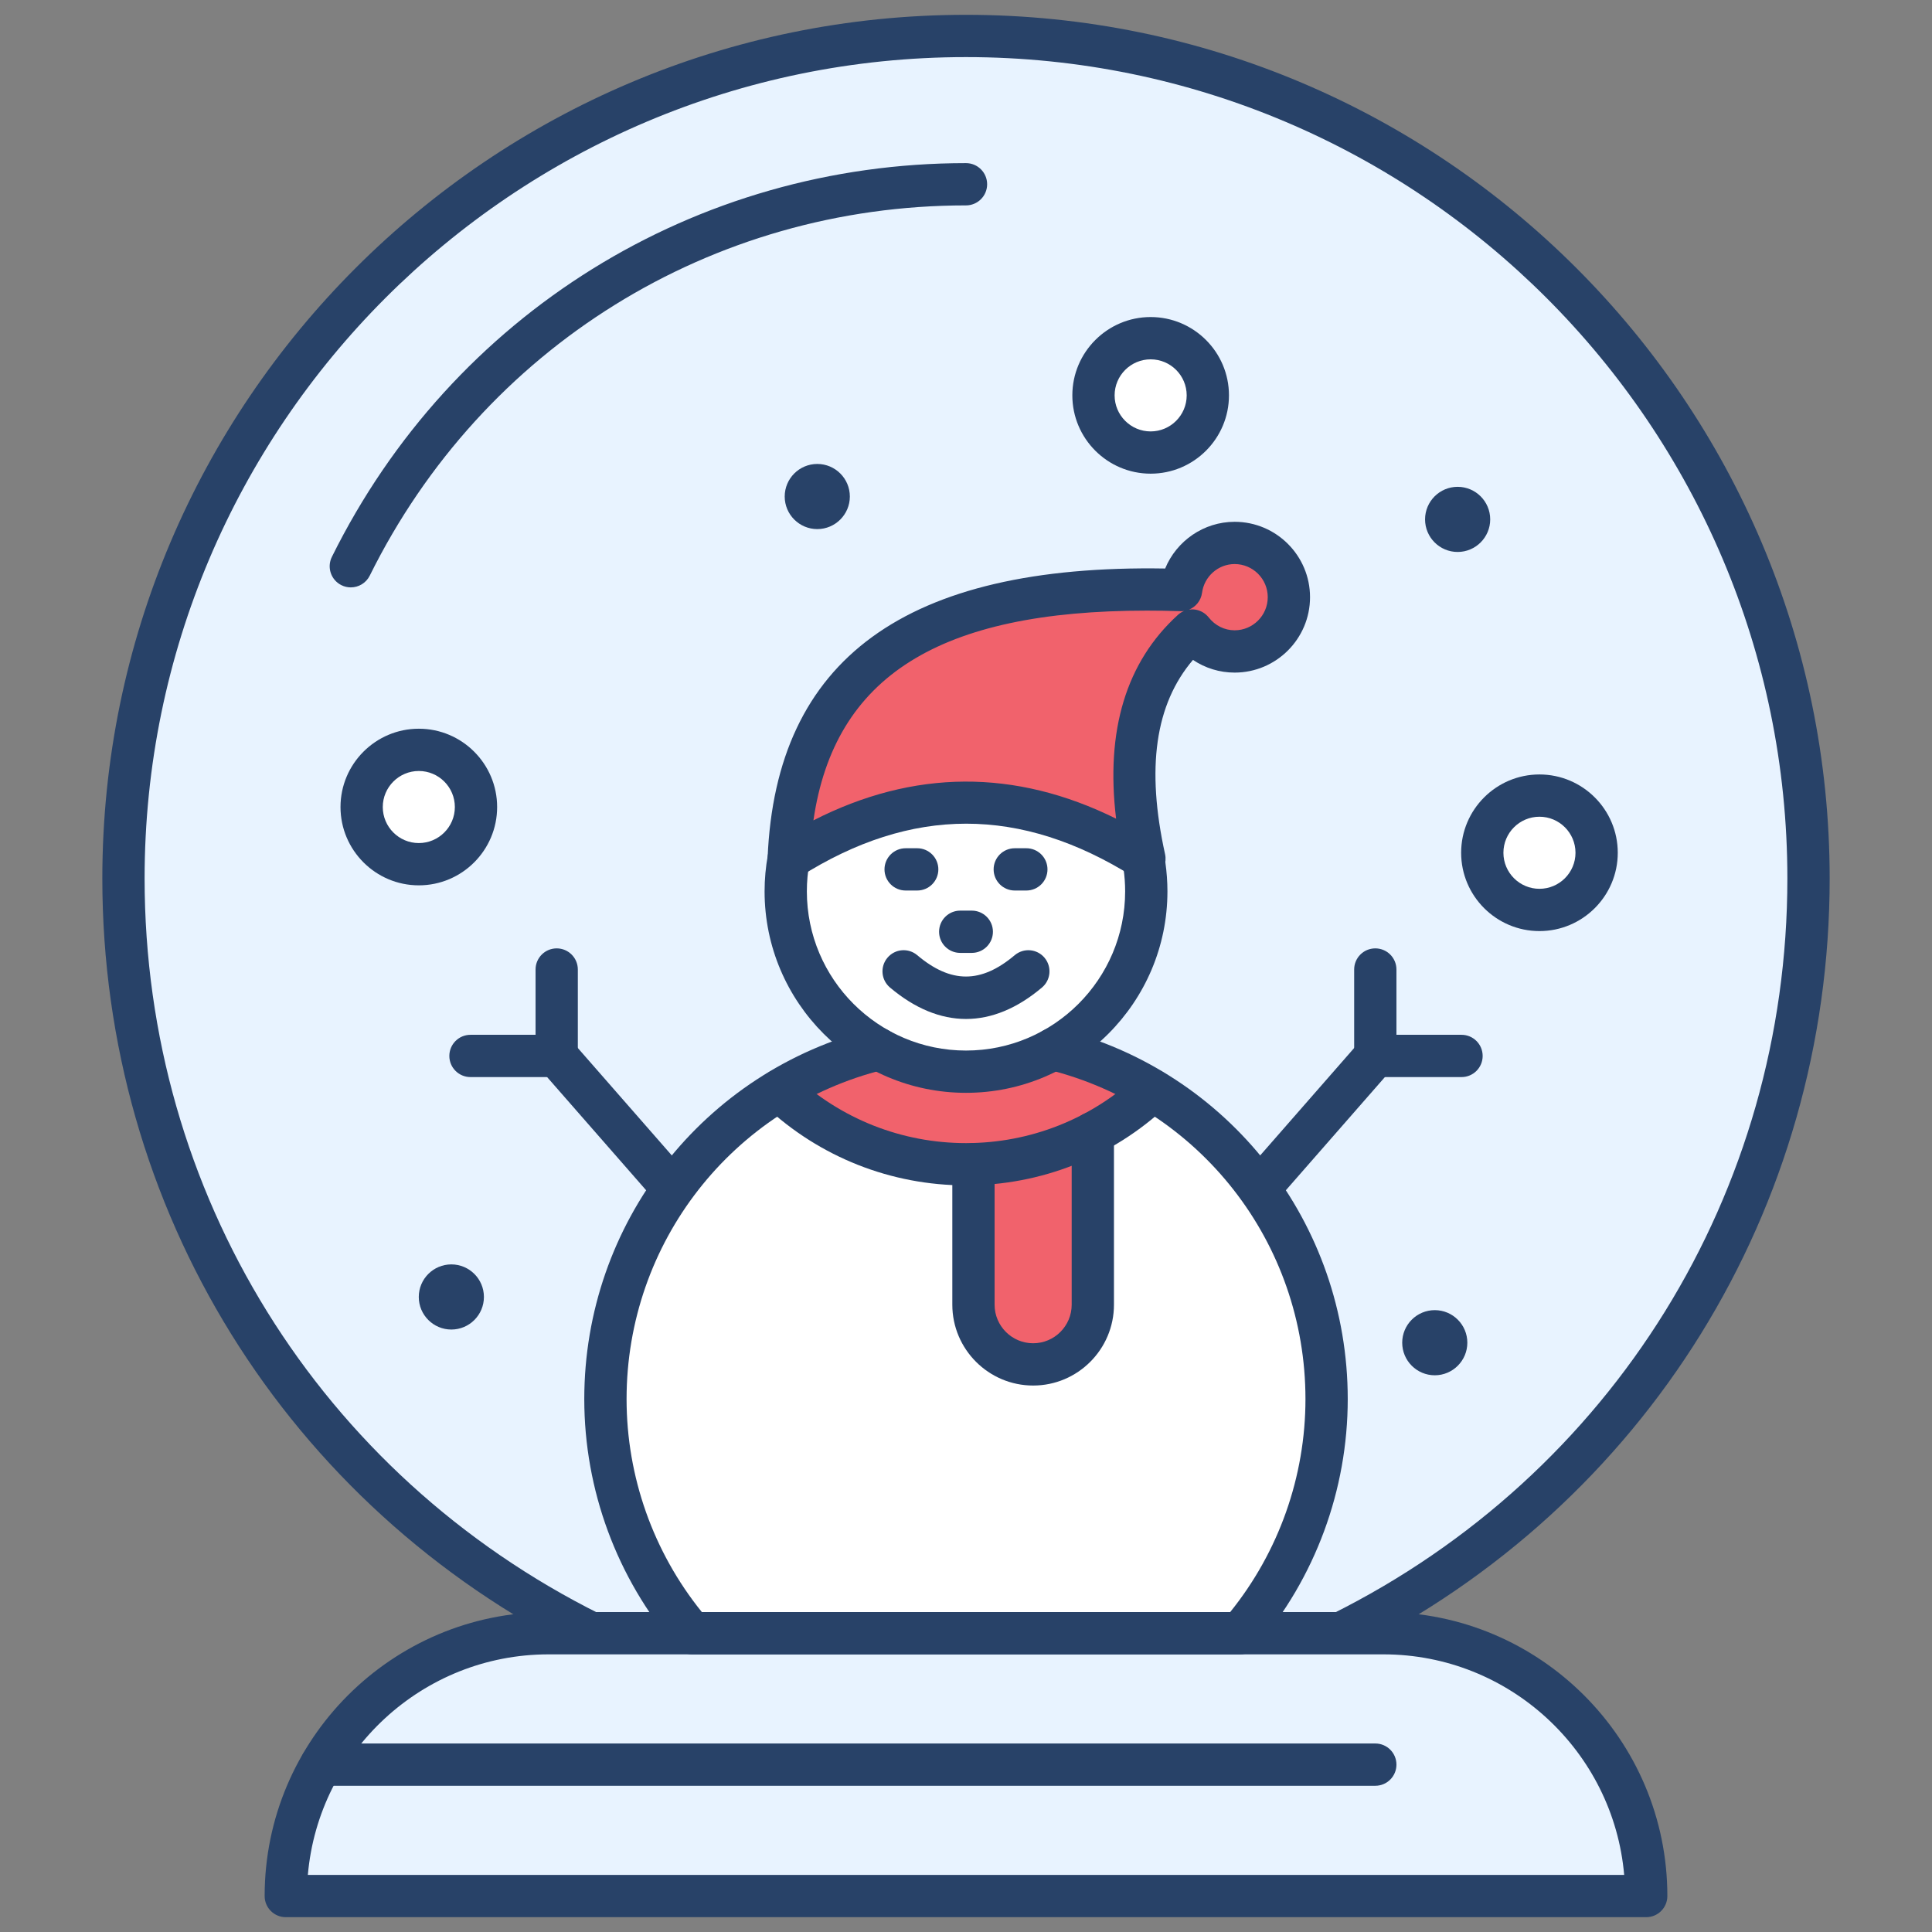 <svg xmlns="http://www.w3.org/2000/svg" xmlns:xlink="http://www.w3.org/1999/xlink" version="1.1" width="256" height="256" viewBox="0 0 256 256" xml:space="preserve">
<rect x="0" y="0" width="256" height="256" fill="#808080" stroke="none"/>
<desc>Created with Fabric.js 1.7.22</desc>
<defs>
</defs>
<g transform="translate(128 128) scale(0.72 0.72)" style="">
	<g style="stroke: none; stroke-width: 0; stroke-dasharray: none; stroke-linecap: butt; stroke-linejoin: miter; stroke-miterlimit: 10; fill: none; fill-rule: nonzero; opacity: 1;" transform="translate(-175.05 -175.05) scale(3.89 3.89)" >
	<path d="M 27.269 76.57 C 14.152 70.044 5.14 56.505 5.14 40.86 C 5.14 18.846 22.986 1 45 1 s 39.86 17.846 39.86 39.86 c 0 15.643 -9.011 29.181 -22.125 35.707" style="stroke: none; stroke-width: 1; stroke-dasharray: none; stroke-linecap: butt; stroke-linejoin: miter; stroke-miterlimit: 10; fill: rgb(232,243,255); fill-rule: nonzero; opacity: 1;" transform=" matrix(1 0 0 1 0 0) " stroke-linecap="round" />
	<path d="M 27.268 77.569 c -0.149 0 -0.301 -0.033 -0.444 -0.104 C 12.832 70.504 4.14 56.478 4.14 40.86 C 4.14 18.33 22.47 0 45 0 s 40.86 18.33 40.86 40.86 c 0 15.615 -8.69 29.641 -22.68 36.603 c -0.495 0.246 -1.096 0.044 -1.341 -0.45 c -0.246 -0.494 -0.045 -1.095 0.45 -1.341 c 13.305 -6.621 21.57 -19.96 21.57 -34.812 C 83.86 19.433 66.428 2 45 2 S 6.14 19.433 6.14 40.86 c 0 14.854 8.267 28.193 21.574 34.813 c 0.495 0.246 0.696 0.847 0.45 1.341 C 27.989 77.366 27.635 77.569 27.268 77.569 z" style="stroke: none; stroke-width: 1; stroke-dasharray: none; stroke-linecap: butt; stroke-linejoin: miter; stroke-miterlimit: 10; fill: rgb(40,66,104); fill-rule: nonzero; opacity: 1;" transform=" matrix(1 0 0 1 0 0) " stroke-linecap="round" />
	<circle cx="53.735" cy="18.005" r="2.705" style="stroke: none; stroke-width: 1; stroke-dasharray: none; stroke-linecap: butt; stroke-linejoin: miter; stroke-miterlimit: 10; fill: rgb(255,255,255); fill-rule: nonzero; opacity: 1;" transform="  matrix(1 0 0 1 0 0) "/>
	<circle cx="19.115" cy="37.475" r="2.705" style="stroke: none; stroke-width: 1; stroke-dasharray: none; stroke-linecap: butt; stroke-linejoin: miter; stroke-miterlimit: 10; fill: rgb(255,255,255); fill-rule: nonzero; opacity: 1;" transform="  matrix(1 0 0 1 0 0) "/>
	<circle cx="72.125" cy="39.645" r="2.705" style="stroke: none; stroke-width: 1; stroke-dasharray: none; stroke-linecap: butt; stroke-linejoin: miter; stroke-miterlimit: 10; fill: rgb(255,255,255); fill-rule: nonzero; opacity: 1;" transform="  matrix(1 0 0 1 0 0) "/>
	<path d="M 77.181 89 H 12.819 v 0 c 0 -6.867 5.567 -12.433 12.433 -12.433 h 39.495 C 71.614 76.566 77.181 82.133 77.181 89 L 77.181 89 z" style="stroke: none; stroke-width: 1; stroke-dasharray: none; stroke-linecap: butt; stroke-linejoin: miter; stroke-miterlimit: 10; fill: rgb(232,243,255); fill-rule: nonzero; opacity: 1;" transform=" matrix(1 0 0 1 0 0) " stroke-linecap="round" />
	<path d="M 77.181 90 H 12.819 c -0.552 0 -1 -0.447 -1 -1 c 0 -7.407 6.026 -13.434 13.433 -13.434 h 39.495 c 7.407 0 13.434 6.026 13.434 13.434 C 78.181 89.553 77.733 90 77.181 90 z M 13.863 88 h 62.275 c -0.509 -5.838 -5.423 -10.434 -11.391 -10.434 H 25.252 C 19.285 77.566 14.371 82.162 13.863 88 z" style="stroke: none; stroke-width: 1; stroke-dasharray: none; stroke-linecap: butt; stroke-linejoin: miter; stroke-miterlimit: 10; fill: rgb(40,66,104); fill-rule: nonzero; opacity: 1;" transform=" matrix(1 0 0 1 0 0) " stroke-linecap="round" />
	<path d="M 31.295 56.723 c -0.278 0 -0.555 -0.115 -0.753 -0.342 l -5.659 -6.468 c -0.364 -0.415 -0.322 -1.047 0.094 -1.411 s 1.047 -0.322 1.411 0.095 l 5.659 6.468 c 0.364 0.415 0.322 1.047 -0.094 1.411 C 31.764 56.642 31.529 56.723 31.295 56.723 z" style="stroke: none; stroke-width: 1; stroke-dasharray: none; stroke-linecap: butt; stroke-linejoin: miter; stroke-miterlimit: 10; fill: rgb(40,66,104); fill-rule: nonzero; opacity: 1;" transform=" matrix(1 0 0 1 0 0) " stroke-linecap="round" />
	<path d="M 25.636 50.255 h -4.079 c -0.552 0 -1 -0.447 -1 -1 s 0.448 -1 1 -1 h 3.079 v -3.089 c 0 -0.552 0.448 -1 1 -1 s 1 0.448 1 1 v 4.089 C 26.636 49.808 26.188 50.255 25.636 50.255 z" style="stroke: none; stroke-width: 1; stroke-dasharray: none; stroke-linecap: butt; stroke-linejoin: miter; stroke-miterlimit: 10; fill: rgb(40,66,104); fill-rule: nonzero; opacity: 1;" transform=" matrix(1 0 0 1 0 0) " stroke-linecap="round" />
	<path d="M 58.705 56.723 c -0.234 0 -0.469 -0.081 -0.658 -0.247 c -0.416 -0.364 -0.458 -0.996 -0.095 -1.411 l 5.659 -6.468 c 0.365 -0.418 0.996 -0.459 1.411 -0.095 c 0.416 0.364 0.458 0.996 0.095 1.411 l -5.659 6.468 C 59.26 56.607 58.983 56.723 58.705 56.723 z" style="stroke: none; stroke-width: 1; stroke-dasharray: none; stroke-linecap: butt; stroke-linejoin: miter; stroke-miterlimit: 10; fill: rgb(40,66,104); fill-rule: nonzero; opacity: 1;" transform=" matrix(1 0 0 1 0 0) " stroke-linecap="round" />
	<path d="M 68.443 50.255 h -4.079 c -0.553 0 -1 -0.447 -1 -1 v -4.089 c 0 -0.552 0.447 -1 1 -1 s 1 0.448 1 1 v 3.089 h 3.079 c 0.553 0 1 0.447 1 1 S 68.996 50.255 68.443 50.255 z" style="stroke: none; stroke-width: 1; stroke-dasharray: none; stroke-linecap: butt; stroke-linejoin: miter; stroke-miterlimit: 10; fill: rgb(40,66,104); fill-rule: nonzero; opacity: 1;" transform=" matrix(1 0 0 1 0 0) " stroke-linecap="round" />
	<path d="M 53.736 21.708 c -2.043 0 -3.705 -1.662 -3.705 -3.705 c 0 -2.042 1.662 -3.705 3.705 -3.705 s 3.705 1.662 3.705 3.705 C 57.441 20.046 55.779 21.708 53.736 21.708 z M 53.736 16.299 c -0.94 0 -1.705 0.765 -1.705 1.705 s 0.765 1.705 1.705 1.705 s 1.705 -0.765 1.705 -1.705 S 54.677 16.299 53.736 16.299 z" style="stroke: none; stroke-width: 1; stroke-dasharray: none; stroke-linecap: butt; stroke-linejoin: miter; stroke-miterlimit: 10; fill: rgb(40,66,104); fill-rule: nonzero; opacity: 1;" transform=" matrix(1 0 0 1 0 0) " stroke-linecap="round" />
	<path d="M 19.113 41.184 c -2.042 0 -3.705 -1.662 -3.705 -3.705 s 1.662 -3.705 3.705 -3.705 c 2.043 0 3.705 1.662 3.705 3.705 S 21.156 41.184 19.113 41.184 z M 19.113 35.774 c -0.94 0 -1.705 0.765 -1.705 1.705 s 0.765 1.705 1.705 1.705 s 1.705 -0.765 1.705 -1.705 S 20.053 35.774 19.113 35.774 z" style="stroke: none; stroke-width: 1; stroke-dasharray: none; stroke-linecap: butt; stroke-linejoin: miter; stroke-miterlimit: 10; fill: rgb(40,66,104); fill-rule: nonzero; opacity: 1;" transform=" matrix(1 0 0 1 0 0) " stroke-linecap="round" />
	<path d="M 72.13 43.348 c -2.043 0 -3.705 -1.662 -3.705 -3.705 s 1.662 -3.705 3.705 -3.705 s 3.705 1.662 3.705 3.705 S 74.173 43.348 72.13 43.348 z M 72.13 37.938 c -0.94 0 -1.705 0.765 -1.705 1.705 s 0.765 1.705 1.705 1.705 s 1.705 -0.765 1.705 -1.705 S 73.07 37.938 72.13 37.938 z" style="stroke: none; stroke-width: 1; stroke-dasharray: none; stroke-linecap: butt; stroke-linejoin: miter; stroke-miterlimit: 10; fill: rgb(40,66,104); fill-rule: nonzero; opacity: 1;" transform=" matrix(1 0 0 1 0 0) " stroke-linecap="round" />
	<path d="M 37.964 24.33 c -0.85 0 -1.541 -0.691 -1.541 -1.541 s 0.691 -1.541 1.541 -1.541 s 1.541 0.691 1.541 1.541 S 38.813 24.33 37.964 24.33 z" style="stroke: none; stroke-width: 1; stroke-dasharray: none; stroke-linecap: butt; stroke-linejoin: miter; stroke-miterlimit: 10; fill: rgb(40,66,104); fill-rule: nonzero; opacity: 1;" transform=" matrix(1 0 0 1 0 0) " stroke-linecap="round" />
	<path d="M 68.259 25.412 c -0.85 0 -1.541 -0.691 -1.541 -1.541 s 0.691 -1.541 1.541 -1.541 s 1.541 0.691 1.541 1.541 S 69.108 25.412 68.259 25.412 z" style="stroke: none; stroke-width: 1; stroke-dasharray: none; stroke-linecap: butt; stroke-linejoin: miter; stroke-miterlimit: 10; fill: rgb(40,66,104); fill-rule: nonzero; opacity: 1;" transform=" matrix(1 0 0 1 0 0) " stroke-linecap="round" />
	<path d="M 67.178 64.363 c -0.85 0 -1.541 -0.691 -1.541 -1.541 s 0.691 -1.541 1.541 -1.541 s 1.54 0.691 1.54 1.541 S 68.027 64.363 67.178 64.363 z" style="stroke: none; stroke-width: 1; stroke-dasharray: none; stroke-linecap: butt; stroke-linejoin: miter; stroke-miterlimit: 10; fill: rgb(40,66,104); fill-rule: nonzero; opacity: 1;" transform=" matrix(1 0 0 1 0 0) " stroke-linecap="round" />
	<path d="M 20.652 62.199 c -0.85 0 -1.541 -0.691 -1.541 -1.541 s 0.691 -1.541 1.541 -1.541 s 1.541 0.691 1.541 1.541 S 21.502 62.199 20.652 62.199 z" style="stroke: none; stroke-width: 1; stroke-dasharray: none; stroke-linecap: butt; stroke-linejoin: miter; stroke-miterlimit: 10; fill: rgb(40,66,104); fill-rule: nonzero; opacity: 1;" transform=" matrix(1 0 0 1 0 0) " stroke-linecap="round" />
	<path d="M 15.895 27.088 c -0.149 0 -0.3 -0.033 -0.443 -0.104 c -0.495 -0.245 -0.697 -0.845 -0.452 -1.34 c 5.69 -11.49 17.186 -18.628 30 -18.628 c 0.552 0 1 0.448 1 1 s -0.448 1 -1 1 c -12.049 0 -22.857 6.712 -28.208 17.516 C 16.617 26.884 16.263 27.088 15.895 27.088 z" style="stroke: none; stroke-width: 1; stroke-dasharray: none; stroke-linecap: butt; stroke-linejoin: miter; stroke-miterlimit: 10; fill: rgb(40,66,104); fill-rule: nonzero; opacity: 1;" transform=" matrix(1 0 0 1 0 0) " stroke-linecap="round" />
	<path d="M 64.364 83.783 H 14.496 c -0.552 0 -1 -0.447 -1 -1 s 0.448 -1 1 -1 h 49.868 c 0.553 0 1 0.447 1 1 S 64.917 83.783 64.364 83.783 z" style="stroke: none; stroke-width: 1; stroke-dasharray: none; stroke-linecap: butt; stroke-linejoin: miter; stroke-miterlimit: 10; fill: rgb(40,66,104); fill-rule: nonzero; opacity: 1;" transform=" matrix(1 0 0 1 0 0) " stroke-linecap="round" />
	<path d="M 40.874 48.934 c -7.428 1.845 -12.932 8.558 -12.932 16.556 c 0 4.229 1.543 8.096 4.091 11.077 h 25.934 c 2.549 -2.981 4.091 -6.848 4.091 -11.077 c 0 -7.998 -5.504 -14.711 -12.932 -16.556" style="stroke: none; stroke-width: 1; stroke-dasharray: none; stroke-linecap: butt; stroke-linejoin: miter; stroke-miterlimit: 10; fill: rgb(255,255,255); fill-rule: nonzero; opacity: 1;" transform=" matrix(1 0 0 1 0 0) " stroke-linecap="round" />
	<path d="M 36.174 50.889 c 1.441 -0.873 3.021 -1.539 4.7 -1.956 l 8.252 0 c 1.678 0.417 3.259 1.083 4.699 1.955 l -0.001 0.002 c -2.308 2.163 -5.412 3.487 -8.824 3.487 c -3.413 0 -6.517 -1.325 -8.825 -3.488" style="stroke: none; stroke-width: 1; stroke-dasharray: none; stroke-linecap: butt; stroke-linejoin: miter; stroke-miterlimit: 10; fill: rgb(241,98,108); fill-rule: nonzero; opacity: 1;" transform=" matrix(1 0 0 1 0 0) " stroke-linecap="round" />
	<path d="M 51 52.902 v 8.122 c 0 1.553 -1.271 2.824 -2.824 2.824 h 0 c -1.553 0 -2.824 -1.271 -2.824 -2.824 v -6.645" style="stroke: none; stroke-width: 1; stroke-dasharray: none; stroke-linecap: butt; stroke-linejoin: miter; stroke-miterlimit: 10; fill: rgb(241,98,108); fill-rule: nonzero; opacity: 1;" transform=" matrix(1 0 0 1 0 0) " stroke-linecap="round" />
	<path d="M 48.177 64.848 c -2.108 0 -3.824 -1.716 -3.824 -3.824 v -6.645 c 0 -0.553 0.448 -1 1 -1 s 1 0.447 1 1 v 6.645 c 0 1.006 0.818 1.824 1.824 1.824 c 1.005 0 1.823 -0.818 1.823 -1.824 v -8.122 c 0 -0.553 0.447 -1 1 -1 s 1 0.447 1 1 v 8.122 C 52 63.132 50.285 64.848 48.177 64.848 z" style="stroke: none; stroke-width: 1; stroke-dasharray: none; stroke-linecap: butt; stroke-linejoin: miter; stroke-miterlimit: 10; fill: rgb(40,66,104); fill-rule: nonzero; opacity: 1;" transform=" matrix(1 0 0 1 0 0) " stroke-linecap="round" />
	<path d="M 45 55.379 c -3.545 0 -6.922 -1.335 -9.509 -3.759 c -0.403 -0.377 -0.424 -1.01 -0.046 -1.413 c 0.376 -0.404 1.01 -0.424 1.413 -0.046 c 2.215 2.075 5.106 3.218 8.142 3.218 c 3.036 0 5.928 -1.143 8.141 -3.217 c 0.402 -0.377 1.036 -0.356 1.413 0.046 c 0.378 0.402 0.357 1.035 -0.046 1.413 C 51.923 54.044 48.546 55.379 45 55.379 z" style="stroke: none; stroke-width: 1; stroke-dasharray: none; stroke-linecap: butt; stroke-linejoin: miter; stroke-miterlimit: 10; fill: rgb(40,66,104); fill-rule: nonzero; opacity: 1;" transform=" matrix(1 0 0 1 0 0) " stroke-linecap="round" />
	<path d="M 53.392 39.936 c 0.018 0.102 0.035 0.204 0.05 0.307 c 0.058 0.401 0.088 0.811 0.088 1.228 C 53.529 46.181 49.711 50 45 50 s -8.529 -3.819 -8.529 -8.529 c 0 -0.527 0.048 -1.043 0.139 -1.544 l 9.4 -6.837 L 53.392 39.936 z" style="stroke: none; stroke-width: 1; stroke-dasharray: none; stroke-linecap: butt; stroke-linejoin: miter; stroke-miterlimit: 10; fill: rgb(255,255,255); fill-rule: nonzero; opacity: 1;" transform=" matrix(1 0 0 1 0 0) " stroke-linecap="round" />
	<path d="M 57.967 77.566 H 32.033 c -0.292 0 -0.57 -0.128 -0.76 -0.35 c -2.793 -3.267 -4.332 -7.432 -4.332 -11.728 c 0 -8.317 5.63 -15.524 13.691 -17.526 c 0.533 -0.129 1.078 0.193 1.212 0.729 c 0.133 0.536 -0.194 1.078 -0.729 1.212 c -7.167 1.78 -12.173 8.188 -12.173 15.585 c 0 3.668 1.261 7.229 3.561 10.077 h 24.996 c 2.299 -2.849 3.561 -6.409 3.561 -10.077 c 0 -7.396 -5.006 -13.804 -12.174 -15.585 c -0.536 -0.134 -0.862 -0.676 -0.729 -1.212 s 0.675 -0.861 1.212 -0.729 c 8.062 2.003 13.691 9.21 13.691 17.526 c 0 4.296 -1.538 8.461 -4.332 11.728 C 58.537 77.438 58.259 77.566 57.967 77.566 z" style="stroke: none; stroke-width: 1; stroke-dasharray: none; stroke-linecap: butt; stroke-linejoin: miter; stroke-miterlimit: 10; fill: rgb(40,66,104); fill-rule: nonzero; opacity: 1;" transform=" matrix(1 0 0 1 0 0) " stroke-linecap="round" />
	<path d="M 57.709 24.984 c -1.302 0 -2.366 0.972 -2.533 2.229 c -10.581 -0.333 -18.138 2.48 -18.562 12.714 c 5.597 -3.542 11.207 -3.526 16.828 0 c -1.139 -5.165 -0.174 -8.587 2.255 -10.799 c 0.47 0.599 1.192 0.991 2.012 0.991 c 1.418 0 2.567 -1.149 2.567 -2.567 S 59.127 24.984 57.709 24.984 z" style="stroke: none; stroke-width: 1; stroke-dasharray: none; stroke-linecap: butt; stroke-linejoin: miter; stroke-miterlimit: 10; fill: rgb(241,98,108); fill-rule: nonzero; opacity: 1;" transform=" matrix(1 0 0 1 0 0) " stroke-linecap="round" />
	<path d="M 53.441 40.927 c -0.185 0 -0.368 -0.051 -0.531 -0.153 c -5.327 -3.342 -10.483 -3.342 -15.762 -0.002 c -0.314 0.198 -0.713 0.207 -1.035 0.021 c -0.322 -0.186 -0.514 -0.536 -0.499 -0.907 c 0.39 -9.403 6.521 -13.898 18.808 -13.691 c 0.538 -1.306 1.824 -2.21 3.287 -2.21 c 1.967 0 3.567 1.6 3.567 3.567 s -1.601 3.567 -3.567 3.567 c -0.712 0 -1.393 -0.212 -1.971 -0.601 c -1.788 2.096 -2.22 5.115 -1.32 9.193 c 0.087 0.394 -0.071 0.801 -0.4 1.033 C 53.845 40.866 53.644 40.927 53.441 40.927 z M 53.556 28.187 c -9.82 0 -14.782 3.11 -15.774 9.923 c 4.743 -2.418 9.544 -2.445 14.319 -0.08 c -0.504 -4.175 0.475 -7.412 2.923 -9.64 c 0.087 -0.08 0.187 -0.143 0.294 -0.186 c -0.055 0.008 -0.109 0.014 -0.173 0.009 C 54.602 28.195 54.071 28.187 53.556 28.187 z M 55.696 28.128 c 0.027 0 0.056 0.001 0.083 0.003 c 0.277 0.023 0.532 0.161 0.704 0.379 c 0.303 0.386 0.75 0.608 1.226 0.608 c 0.864 0 1.567 -0.703 1.567 -1.567 s -0.703 -1.567 -1.567 -1.567 c -0.776 0 -1.438 0.585 -1.542 1.36 c -0.049 0.365 -0.29 0.662 -0.612 0.794 C 55.602 28.132 55.648 28.128 55.696 28.128 z" style="stroke: none; stroke-width: 1; stroke-dasharray: none; stroke-linecap: butt; stroke-linejoin: miter; stroke-miterlimit: 10; fill: rgb(40,66,104); fill-rule: nonzero; opacity: 1;" transform=" matrix(1 0 0 1 0 0) " stroke-linecap="round" />
	<path d="M 45 51 c -5.254 0 -9.529 -4.275 -9.529 -9.53 c 0 -0.579 0.053 -1.159 0.156 -1.724 c 0.1 -0.543 0.624 -0.904 1.164 -0.803 c 0.543 0.1 0.903 0.621 0.803 1.164 c -0.082 0.446 -0.123 0.905 -0.123 1.363 c 0 4.152 3.377 7.53 7.529 7.53 c 4.151 0 7.529 -3.378 7.529 -7.53 c 0 -0.361 -0.026 -0.727 -0.078 -1.085 c -0.013 -0.09 -0.027 -0.18 -0.043 -0.268 c -0.1 -0.543 0.26 -1.064 0.803 -1.164 c 0.553 -0.097 1.065 0.26 1.164 0.803 c 0.021 0.114 0.04 0.23 0.057 0.345 c 0.064 0.452 0.098 0.913 0.098 1.369 C 54.529 46.725 50.255 51 45 51 z" style="stroke: none; stroke-width: 1; stroke-dasharray: none; stroke-linecap: butt; stroke-linejoin: miter; stroke-miterlimit: 10; fill: rgb(40,66,104); fill-rule: nonzero; opacity: 1;" transform=" matrix(1 0 0 1 0 0) " stroke-linecap="round" />
	<path d="M 45 47.506 c -1.21 0 -2.419 -0.496 -3.596 -1.488 c -0.422 -0.356 -0.476 -0.987 -0.119 -1.41 c 0.356 -0.423 0.987 -0.476 1.409 -0.119 c 1.593 1.345 3.016 1.346 4.61 0 c 0.425 -0.357 1.054 -0.303 1.41 0.119 c 0.355 0.422 0.303 1.053 -0.119 1.409 C 47.419 47.01 46.21 47.506 45 47.506 z" style="stroke: none; stroke-width: 1; stroke-dasharray: none; stroke-linecap: butt; stroke-linejoin: miter; stroke-miterlimit: 10; fill: rgb(40,66,104); fill-rule: nonzero; opacity: 1;" transform=" matrix(1 0 0 1 0 0) " stroke-linecap="round" />
	<path d="M 42.692 41.429 h -0.548 c -0.552 0 -1 -0.448 -1 -1 s 0.448 -1 1 -1 h 0.548 c 0.552 0 1 0.448 1 1 S 43.245 41.429 42.692 41.429 z" style="stroke: none; stroke-width: 1; stroke-dasharray: none; stroke-linecap: butt; stroke-linejoin: miter; stroke-miterlimit: 10; fill: rgb(40,66,104); fill-rule: nonzero; opacity: 1;" transform=" matrix(1 0 0 1 0 0) " stroke-linecap="round" />
	<path d="M 47.855 41.429 h -0.548 c -0.553 0 -1 -0.448 -1 -1 s 0.447 -1 1 -1 h 0.548 c 0.553 0 1 0.448 1 1 S 48.408 41.429 47.855 41.429 z" style="stroke: none; stroke-width: 1; stroke-dasharray: none; stroke-linecap: butt; stroke-linejoin: miter; stroke-miterlimit: 10; fill: rgb(40,66,104); fill-rule: nonzero; opacity: 1;" transform=" matrix(1 0 0 1 0 0) " stroke-linecap="round" />
	<path d="M 45.274 44.38 h -0.548 c -0.552 0 -1 -0.448 -1 -1 s 0.448 -1 1 -1 h 0.548 c 0.552 0 1 0.448 1 1 S 45.826 44.38 45.274 44.38 z" style="stroke: none; stroke-width: 1; stroke-dasharray: none; stroke-linecap: butt; stroke-linejoin: miter; stroke-miterlimit: 10; fill: rgb(40,66,104); fill-rule: nonzero; opacity: 1;" transform=" matrix(1 0 0 1 0 0) " stroke-linecap="round" />
</g>
</g>
</svg>